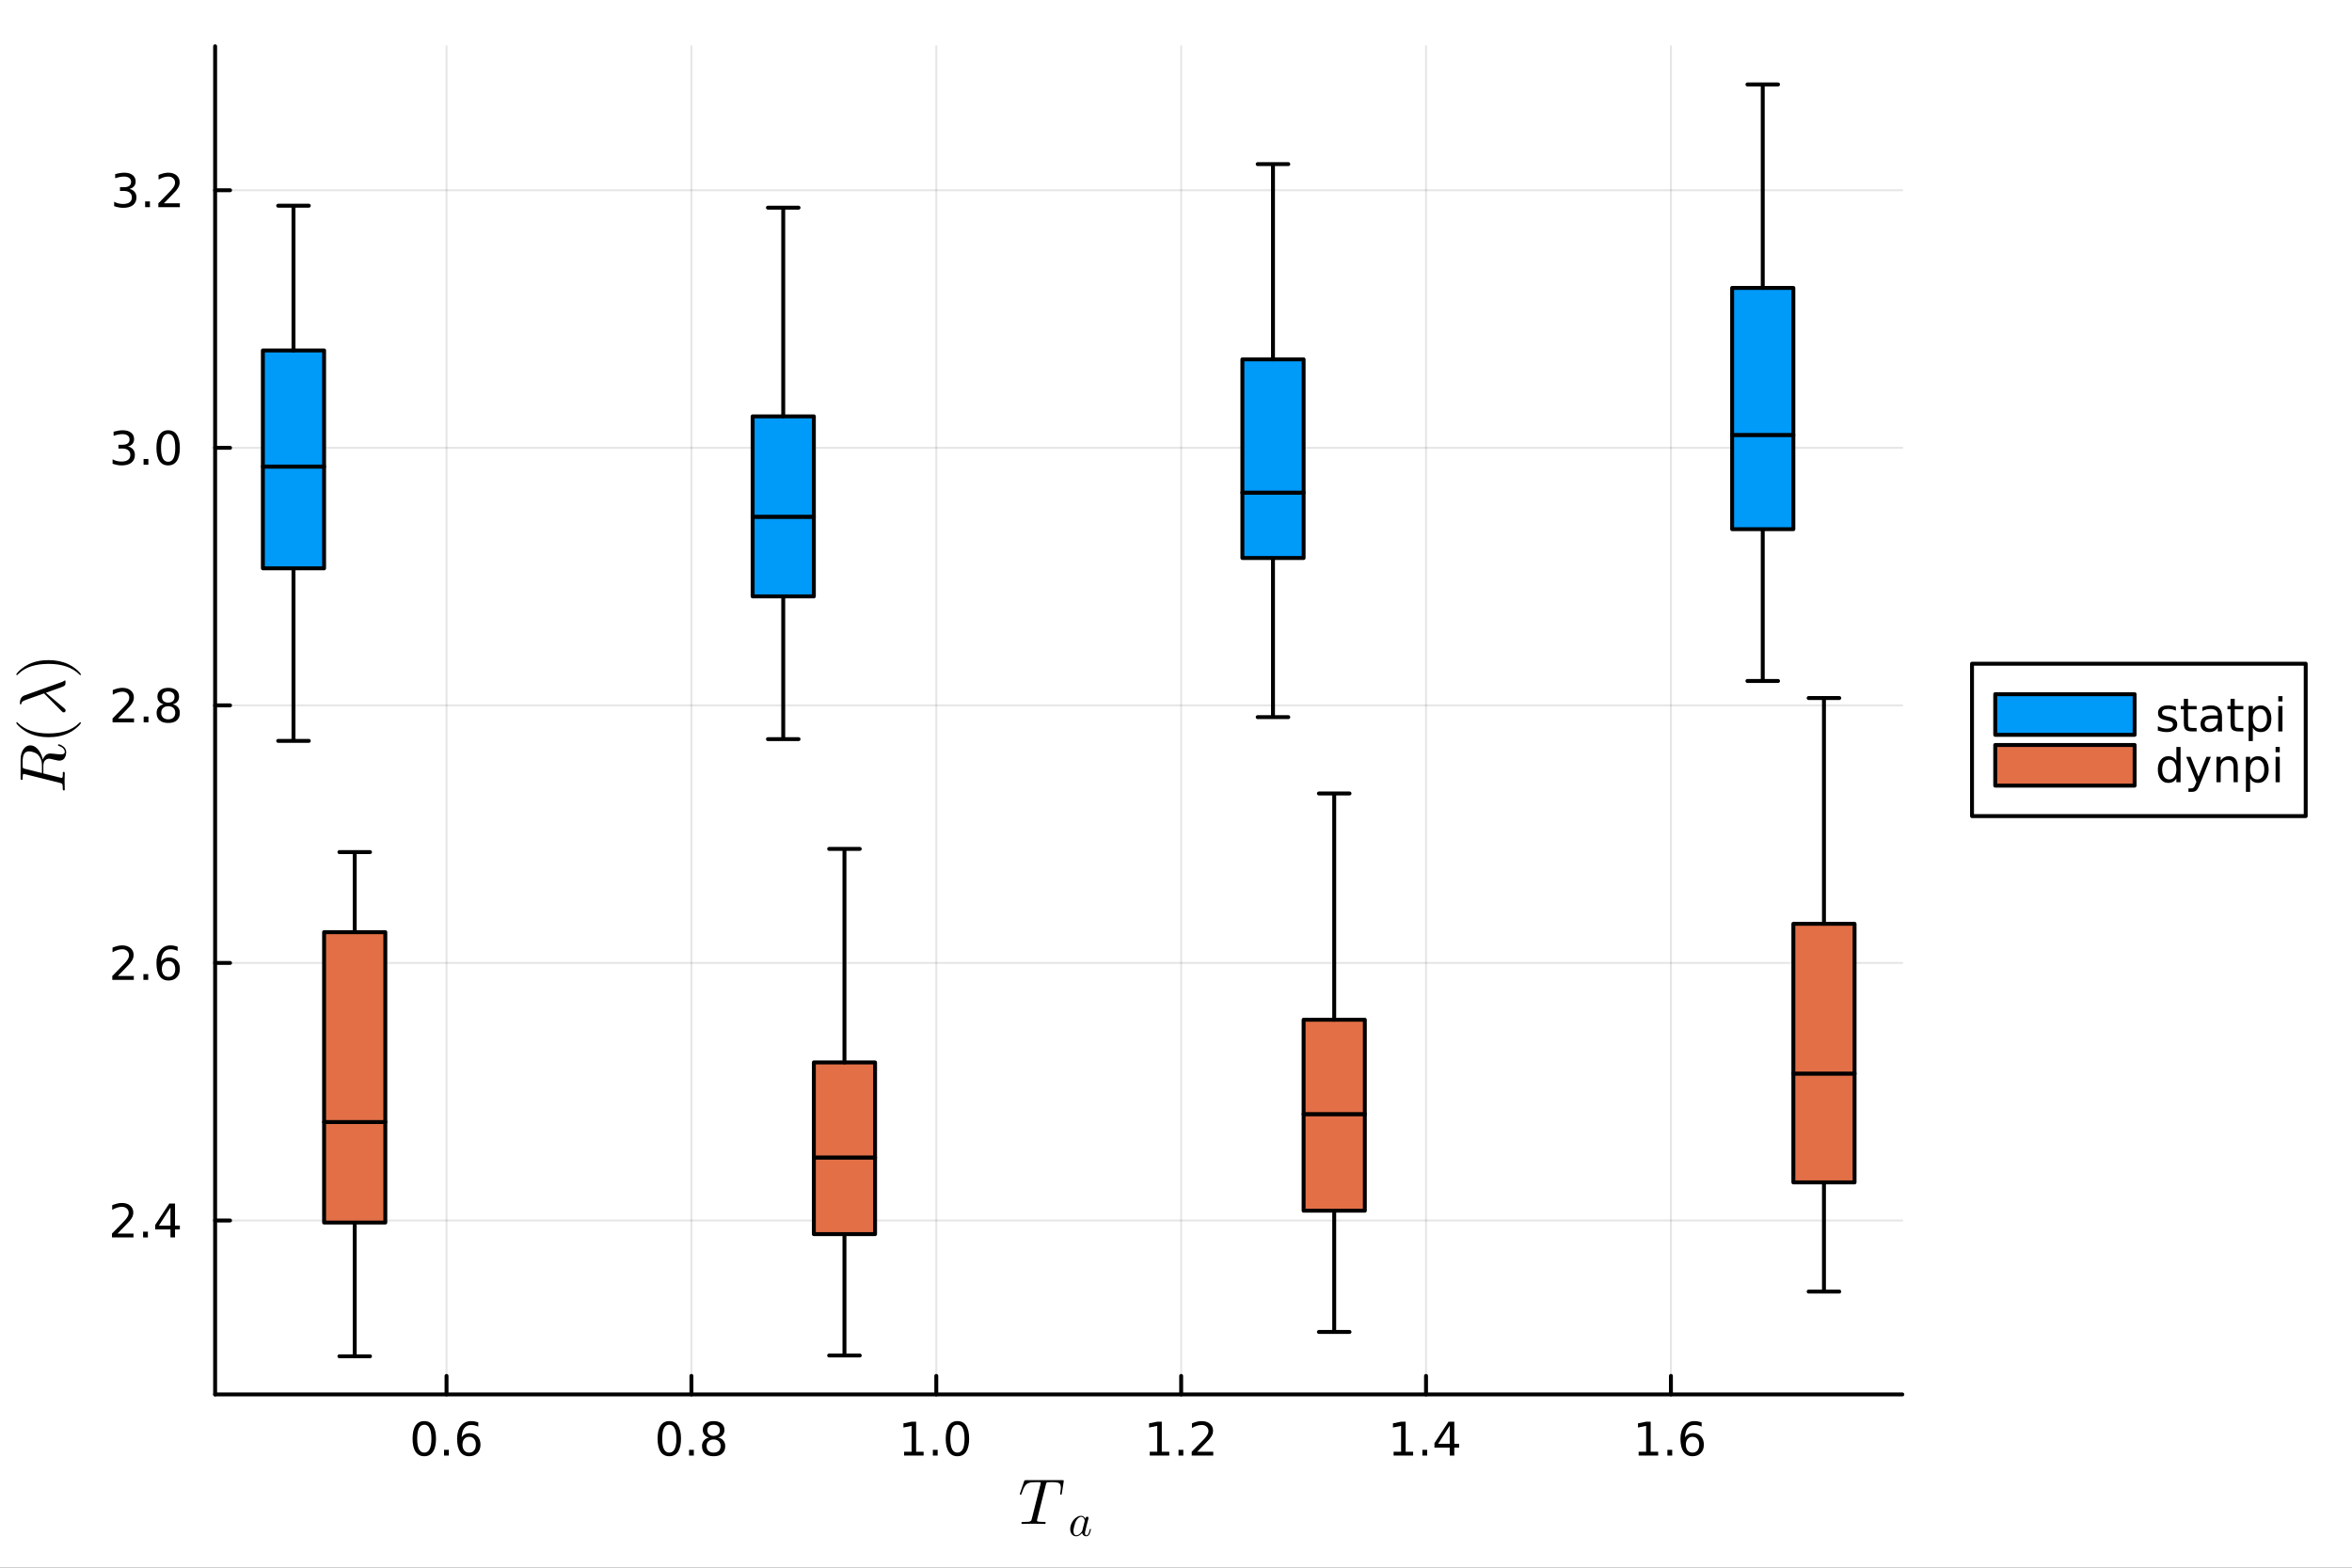 <?xml version="1.0" encoding="utf-8"?>
<svg xmlns="http://www.w3.org/2000/svg" xmlns:xlink="http://www.w3.org/1999/xlink" width="600" height="400" viewBox="0 0 2400 1600">
<rect x="0" y="0" width="2400" height="1600" fill="#333333" stroke="none"/>
<defs>
  <clipPath id="clip170">
    <rect x="0" y="0" width="2400" height="1600"/>
  </clipPath>
</defs>
<path clip-path="url(#clip170)" d="M0 1600 L2400 1600 L2400 0 L0 0  Z" fill="#ffffff" fill-rule="evenodd" fill-opacity="1"/>
<defs>
  <clipPath id="clip171">
    <rect x="480" y="0" width="1681" height="1600"/>
  </clipPath>
</defs>
<path clip-path="url(#clip170)" d="M219.519 1423.18 L1941.15 1423.18 L1941.15 47.244 L219.519 47.244  Z" fill="#ffffff" fill-rule="evenodd" fill-opacity="1"/>
<defs>
  <clipPath id="clip172">
    <rect x="219" y="47" width="1723" height="1377"/>
  </clipPath>
</defs>
<polyline clip-path="url(#clip172)" style="stroke:#000000; stroke-linecap:round; stroke-linejoin:round; stroke-width:2; stroke-opacity:0.1; fill:none" points="455.65,1423.18 455.65,47.244 "/>
<polyline clip-path="url(#clip172)" style="stroke:#000000; stroke-linecap:round; stroke-linejoin:round; stroke-width:2; stroke-opacity:0.1; fill:none" points="705.523,1423.18 705.523,47.244 "/>
<polyline clip-path="url(#clip172)" style="stroke:#000000; stroke-linecap:round; stroke-linejoin:round; stroke-width:2; stroke-opacity:0.1; fill:none" points="955.397,1423.18 955.397,47.244 "/>
<polyline clip-path="url(#clip172)" style="stroke:#000000; stroke-linecap:round; stroke-linejoin:round; stroke-width:2; stroke-opacity:0.1; fill:none" points="1205.27,1423.18 1205.27,47.244 "/>
<polyline clip-path="url(#clip172)" style="stroke:#000000; stroke-linecap:round; stroke-linejoin:round; stroke-width:2; stroke-opacity:0.1; fill:none" points="1455.14,1423.18 1455.14,47.244 "/>
<polyline clip-path="url(#clip172)" style="stroke:#000000; stroke-linecap:round; stroke-linejoin:round; stroke-width:2; stroke-opacity:0.1; fill:none" points="1705.02,1423.18 1705.02,47.244 "/>
<polyline clip-path="url(#clip170)" style="stroke:#000000; stroke-linecap:round; stroke-linejoin:round; stroke-width:4; stroke-opacity:1; fill:none" points="219.519,1423.18 1941.15,1423.18 "/>
<polyline clip-path="url(#clip170)" style="stroke:#000000; stroke-linecap:round; stroke-linejoin:round; stroke-width:4; stroke-opacity:1; fill:none" points="455.65,1423.18 455.65,1404.28 "/>
<polyline clip-path="url(#clip170)" style="stroke:#000000; stroke-linecap:round; stroke-linejoin:round; stroke-width:4; stroke-opacity:1; fill:none" points="705.523,1423.18 705.523,1404.28 "/>
<polyline clip-path="url(#clip170)" style="stroke:#000000; stroke-linecap:round; stroke-linejoin:round; stroke-width:4; stroke-opacity:1; fill:none" points="955.397,1423.18 955.397,1404.28 "/>
<polyline clip-path="url(#clip170)" style="stroke:#000000; stroke-linecap:round; stroke-linejoin:round; stroke-width:4; stroke-opacity:1; fill:none" points="1205.27,1423.18 1205.27,1404.28 "/>
<polyline clip-path="url(#clip170)" style="stroke:#000000; stroke-linecap:round; stroke-linejoin:round; stroke-width:4; stroke-opacity:1; fill:none" points="1455.14,1423.18 1455.14,1404.28 "/>
<polyline clip-path="url(#clip170)" style="stroke:#000000; stroke-linecap:round; stroke-linejoin:round; stroke-width:4; stroke-opacity:1; fill:none" points="1705.02,1423.18 1705.02,1404.28 "/>
<path clip-path="url(#clip170)" d="M432.953 1454.1 Q429.342 1454.1 427.513 1457.66 Q425.708 1461.2 425.708 1468.33 Q425.708 1475.44 427.513 1479.01 Q429.342 1482.55 432.953 1482.55 Q436.587 1482.55 438.393 1479.01 Q440.222 1475.44 440.222 1468.33 Q440.222 1461.2 438.393 1457.66 Q436.587 1454.1 432.953 1454.1 M432.953 1450.39 Q438.763 1450.39 441.819 1455 Q444.897 1459.58 444.897 1468.33 Q444.897 1477.06 441.819 1481.67 Q438.763 1486.25 432.953 1486.25 Q427.143 1486.25 424.064 1481.67 Q421.009 1477.06 421.009 1468.33 Q421.009 1459.58 424.064 1455 Q427.143 1450.39 432.953 1450.39 Z" fill="#000000" fill-rule="nonzero" fill-opacity="1" /><path clip-path="url(#clip170)" d="M453.115 1479.7 L457.999 1479.7 L457.999 1485.58 L453.115 1485.58 L453.115 1479.7 Z" fill="#000000" fill-rule="nonzero" fill-opacity="1" /><path clip-path="url(#clip170)" d="M478.763 1466.44 Q475.615 1466.44 473.763 1468.59 Q471.934 1470.74 471.934 1474.49 Q471.934 1478.22 473.763 1480.39 Q475.615 1482.55 478.763 1482.55 Q481.911 1482.55 483.74 1480.39 Q485.592 1478.22 485.592 1474.49 Q485.592 1470.74 483.74 1468.59 Q481.911 1466.44 478.763 1466.44 M488.045 1451.78 L488.045 1456.04 Q486.286 1455.21 484.481 1454.77 Q482.698 1454.33 480.939 1454.33 Q476.309 1454.33 473.856 1457.45 Q471.425 1460.58 471.078 1466.9 Q472.444 1464.89 474.504 1463.82 Q476.564 1462.73 479.041 1462.73 Q484.249 1462.73 487.258 1465.9 Q490.291 1469.05 490.291 1474.49 Q490.291 1479.82 487.143 1483.03 Q483.994 1486.25 478.763 1486.25 Q472.768 1486.25 469.596 1481.67 Q466.425 1477.06 466.425 1468.33 Q466.425 1460.14 470.314 1455.28 Q474.203 1450.39 480.754 1450.39 Q482.513 1450.39 484.295 1450.74 Q486.101 1451.09 488.045 1451.78 Z" fill="#000000" fill-rule="nonzero" fill-opacity="1" /><path clip-path="url(#clip170)" d="M682.954 1454.1 Q679.343 1454.1 677.514 1457.66 Q675.709 1461.2 675.709 1468.33 Q675.709 1475.44 677.514 1479.01 Q679.343 1482.55 682.954 1482.55 Q686.588 1482.55 688.394 1479.01 Q690.223 1475.44 690.223 1468.33 Q690.223 1461.2 688.394 1457.66 Q686.588 1454.1 682.954 1454.1 M682.954 1450.39 Q688.764 1450.39 691.82 1455 Q694.899 1459.58 694.899 1468.33 Q694.899 1477.06 691.82 1481.67 Q688.764 1486.25 682.954 1486.25 Q677.144 1486.25 674.065 1481.67 Q671.01 1477.06 671.01 1468.33 Q671.01 1459.58 674.065 1455 Q677.144 1450.39 682.954 1450.39 Z" fill="#000000" fill-rule="nonzero" fill-opacity="1" /><path clip-path="url(#clip170)" d="M703.116 1479.7 L708 1479.7 L708 1485.58 L703.116 1485.58 L703.116 1479.7 Z" fill="#000000" fill-rule="nonzero" fill-opacity="1" /><path clip-path="url(#clip170)" d="M728.185 1469.17 Q724.852 1469.17 722.931 1470.95 Q721.033 1472.73 721.033 1475.86 Q721.033 1478.98 722.931 1480.77 Q724.852 1482.55 728.185 1482.55 Q731.519 1482.55 733.44 1480.77 Q735.361 1478.96 735.361 1475.86 Q735.361 1472.73 733.44 1470.95 Q731.542 1469.17 728.185 1469.17 M723.509 1467.18 Q720.5 1466.44 718.81 1464.38 Q717.144 1462.32 717.144 1459.35 Q717.144 1455.21 720.084 1452.8 Q723.047 1450.39 728.185 1450.39 Q733.347 1450.39 736.287 1452.8 Q739.227 1455.21 739.227 1459.35 Q739.227 1462.32 737.537 1464.38 Q735.871 1466.44 732.884 1467.18 Q736.264 1467.96 738.139 1470.26 Q740.037 1472.55 740.037 1475.86 Q740.037 1480.88 736.958 1483.57 Q733.903 1486.25 728.185 1486.25 Q722.468 1486.25 719.389 1483.57 Q716.334 1480.88 716.334 1475.86 Q716.334 1472.55 718.232 1470.26 Q720.13 1467.96 723.509 1467.18 M721.797 1459.79 Q721.797 1462.48 723.463 1463.98 Q725.153 1465.49 728.185 1465.49 Q731.195 1465.49 732.884 1463.98 Q734.597 1462.48 734.597 1459.79 Q734.597 1457.11 732.884 1455.6 Q731.195 1454.1 728.185 1454.1 Q725.153 1454.1 723.463 1455.6 Q721.797 1457.11 721.797 1459.79 Z" fill="#000000" fill-rule="nonzero" fill-opacity="1" /><path clip-path="url(#clip170)" d="M922.55 1481.64 L930.189 1481.64 L930.189 1455.28 L921.879 1456.95 L921.879 1452.69 L930.143 1451.02 L934.819 1451.02 L934.819 1481.64 L942.457 1481.64 L942.457 1485.58 L922.55 1485.58 L922.55 1481.64 Z" fill="#000000" fill-rule="nonzero" fill-opacity="1" /><path clip-path="url(#clip170)" d="M951.902 1479.7 L956.786 1479.7 L956.786 1485.58 L951.902 1485.58 L951.902 1479.7 Z" fill="#000000" fill-rule="nonzero" fill-opacity="1" /><path clip-path="url(#clip170)" d="M976.971 1454.1 Q973.36 1454.1 971.531 1457.66 Q969.726 1461.2 969.726 1468.33 Q969.726 1475.44 971.531 1479.01 Q973.36 1482.55 976.971 1482.55 Q980.605 1482.55 982.411 1479.01 Q984.24 1475.44 984.24 1468.33 Q984.24 1461.2 982.411 1457.66 Q980.605 1454.1 976.971 1454.1 M976.971 1450.39 Q982.781 1450.39 985.837 1455 Q988.916 1459.58 988.916 1468.33 Q988.916 1477.06 985.837 1481.67 Q982.781 1486.25 976.971 1486.25 Q971.161 1486.25 968.082 1481.67 Q965.027 1477.06 965.027 1468.33 Q965.027 1459.58 968.082 1455 Q971.161 1450.39 976.971 1450.39 Z" fill="#000000" fill-rule="nonzero" fill-opacity="1" /><path clip-path="url(#clip170)" d="M1173.22 1481.64 L1180.86 1481.64 L1180.86 1455.28 L1172.55 1456.95 L1172.55 1452.69 L1180.82 1451.02 L1185.49 1451.02 L1185.49 1481.64 L1193.13 1481.64 L1193.13 1485.58 L1173.22 1485.58 L1173.22 1481.64 Z" fill="#000000" fill-rule="nonzero" fill-opacity="1" /><path clip-path="url(#clip170)" d="M1202.57 1479.7 L1207.46 1479.7 L1207.46 1485.58 L1202.57 1485.58 L1202.57 1479.7 Z" fill="#000000" fill-rule="nonzero" fill-opacity="1" /><path clip-path="url(#clip170)" d="M1221.67 1481.64 L1237.99 1481.64 L1237.99 1485.58 L1216.05 1485.58 L1216.05 1481.64 Q1218.71 1478.89 1223.29 1474.26 Q1227.9 1469.61 1229.08 1468.27 Q1231.32 1465.74 1232.2 1464.01 Q1233.11 1462.25 1233.11 1460.56 Q1233.11 1457.8 1231.16 1456.07 Q1229.24 1454.33 1226.14 1454.33 Q1223.94 1454.33 1221.49 1455.09 Q1219.06 1455.86 1216.28 1457.41 L1216.28 1452.69 Q1219.1 1451.55 1221.56 1450.97 Q1224.01 1450.39 1226.05 1450.39 Q1231.42 1450.39 1234.61 1453.08 Q1237.81 1455.77 1237.81 1460.26 Q1237.81 1462.39 1237 1464.31 Q1236.21 1466.2 1234.1 1468.8 Q1233.52 1469.47 1230.42 1472.69 Q1227.32 1475.88 1221.67 1481.64 Z" fill="#000000" fill-rule="nonzero" fill-opacity="1" /><path clip-path="url(#clip170)" d="M1422.05 1481.64 L1429.69 1481.64 L1429.69 1455.28 L1421.38 1456.95 L1421.38 1452.69 L1429.65 1451.02 L1434.32 1451.02 L1434.32 1481.64 L1441.96 1481.64 L1441.96 1485.58 L1422.05 1485.58 L1422.05 1481.64 Z" fill="#000000" fill-rule="nonzero" fill-opacity="1" /><path clip-path="url(#clip170)" d="M1451.41 1479.7 L1456.29 1479.7 L1456.29 1485.58 L1451.41 1485.58 L1451.41 1479.7 Z" fill="#000000" fill-rule="nonzero" fill-opacity="1" /><path clip-path="url(#clip170)" d="M1479.32 1455.09 L1467.52 1473.54 L1479.32 1473.54 L1479.32 1455.09 M1478.1 1451.02 L1483.98 1451.02 L1483.98 1473.54 L1488.91 1473.54 L1488.91 1477.43 L1483.98 1477.43 L1483.98 1485.58 L1479.32 1485.58 L1479.32 1477.43 L1463.72 1477.43 L1463.72 1472.92 L1478.1 1451.02 Z" fill="#000000" fill-rule="nonzero" fill-opacity="1" /><path clip-path="url(#clip170)" d="M1672.09 1481.64 L1679.73 1481.64 L1679.73 1455.28 L1671.42 1456.95 L1671.42 1452.69 L1679.68 1451.02 L1684.36 1451.02 L1684.36 1481.64 L1692 1481.64 L1692 1485.58 L1672.09 1485.58 L1672.09 1481.64 Z" fill="#000000" fill-rule="nonzero" fill-opacity="1" /><path clip-path="url(#clip170)" d="M1701.44 1479.7 L1706.33 1479.7 L1706.33 1485.58 L1701.44 1485.58 L1701.44 1479.7 Z" fill="#000000" fill-rule="nonzero" fill-opacity="1" /><path clip-path="url(#clip170)" d="M1727.09 1466.44 Q1723.94 1466.44 1722.09 1468.59 Q1720.26 1470.74 1720.26 1474.49 Q1720.26 1478.22 1722.09 1480.39 Q1723.94 1482.55 1727.09 1482.55 Q1730.24 1482.55 1732.07 1480.39 Q1733.92 1478.22 1733.92 1474.49 Q1733.92 1470.74 1732.07 1468.59 Q1730.24 1466.44 1727.09 1466.44 M1736.37 1451.78 L1736.37 1456.04 Q1734.61 1455.21 1732.81 1454.77 Q1731.03 1454.33 1729.27 1454.33 Q1724.64 1454.33 1722.18 1457.45 Q1719.75 1460.58 1719.4 1466.9 Q1720.77 1464.89 1722.83 1463.82 Q1724.89 1462.73 1727.37 1462.73 Q1732.58 1462.73 1735.59 1465.9 Q1738.62 1469.05 1738.62 1474.49 Q1738.62 1479.82 1735.47 1483.03 Q1732.32 1486.25 1727.09 1486.25 Q1721.09 1486.25 1717.92 1481.67 Q1714.75 1477.06 1714.75 1468.33 Q1714.75 1460.14 1718.64 1455.28 Q1722.53 1450.39 1729.08 1450.39 Q1730.84 1450.39 1732.62 1450.74 Q1734.43 1451.09 1736.37 1451.78 Z" fill="#000000" fill-rule="nonzero" fill-opacity="1" /><path clip-path="url(#clip170)" d="M1085.47 1511.39 Q1085.47 1512 1085.34 1512.52 L1083.54 1523.98 Q1083.44 1524.85 1083.25 1525.18 Q1083.09 1525.5 1082.57 1525.5 Q1081.77 1525.5 1081.77 1524.66 Q1081.77 1524.18 1081.96 1523.4 Q1082.51 1519.77 1082.51 1518.12 Q1082.51 1517.03 1082.28 1516.22 Q1082.09 1515.39 1081.77 1514.81 Q1081.48 1514.23 1080.8 1513.84 Q1080.13 1513.45 1079.48 1513.23 Q1078.84 1513 1077.68 1512.91 Q1076.52 1512.78 1075.52 1512.74 Q1074.52 1512.71 1072.88 1512.71 Q1069.31 1512.71 1068.73 1512.84 Q1068.11 1513 1067.79 1513.49 Q1067.5 1513.94 1067.18 1515.29 L1058.42 1550.3 L1058.16 1551.68 Q1058.16 1552.45 1058.65 1552.71 Q1059.13 1552.97 1060.61 1553.13 Q1062.74 1553.29 1064.83 1553.29 Q1064.89 1553.29 1065.02 1553.29 Q1065.73 1553.29 1066.02 1553.32 Q1066.31 1553.32 1066.6 1553.39 Q1066.89 1553.45 1066.95 1553.61 Q1067.05 1553.74 1067.05 1554 Q1067.05 1554.61 1066.79 1554.93 Q1066.54 1555.22 1066.28 1555.29 Q1066.05 1555.32 1065.6 1555.32 Q1064.7 1555.32 1062.77 1555.26 Q1060.84 1555.19 1059.87 1555.19 L1054.39 1555.13 L1048.79 1555.19 Q1047.92 1555.19 1046.09 1555.26 Q1044.25 1555.32 1043.38 1555.32 Q1042.25 1555.32 1042.25 1554.52 Q1042.25 1553.61 1042.67 1553.45 Q1043.12 1553.29 1045.02 1553.29 Q1047.7 1553.29 1049.15 1553.16 Q1050.59 1553.03 1051.37 1552.58 Q1052.17 1552.13 1052.4 1551.68 Q1052.62 1551.2 1052.88 1550.1 L1061.74 1514.9 Q1062 1514.13 1062 1513.52 Q1062 1513.2 1061.9 1513.07 Q1061.83 1512.94 1061.42 1512.84 Q1061 1512.71 1060.13 1512.71 L1057.55 1512.71 Q1054.91 1512.71 1053.27 1512.84 Q1051.66 1512.94 1050.11 1513.42 Q1048.6 1513.9 1047.7 1514.58 Q1046.83 1515.26 1045.86 1516.64 Q1044.89 1518.03 1044.19 1519.7 Q1043.51 1521.38 1042.54 1524.11 Q1042.22 1525.01 1042.03 1525.27 Q1041.87 1525.5 1041.42 1525.5 Q1041.09 1525.5 1040.84 1525.3 Q1040.61 1525.08 1040.61 1524.79 Q1040.93 1523.73 1041 1523.6 L1044.96 1511.97 Q1045.28 1511.04 1045.57 1510.88 Q1045.89 1510.68 1047.08 1510.68 L1083.67 1510.68 Q1084.25 1510.68 1084.44 1510.68 Q1084.64 1510.68 1084.96 1510.75 Q1085.28 1510.81 1085.38 1510.97 Q1085.47 1511.13 1085.47 1511.39 Z" fill="#000000" fill-rule="nonzero" fill-opacity="1" /><path clip-path="url(#clip170)" d="M1113.22 1560.84 Q1112.61 1563.75 1111.82 1565.42 Q1110.56 1567.97 1108.42 1567.97 Q1106.79 1567.97 1105.64 1566.97 Q1104.49 1565.98 1104.22 1564.49 Q1101.27 1567.97 1098.2 1567.97 Q1095.5 1567.97 1093.79 1565.91 Q1092.07 1563.84 1092.07 1560.57 Q1092.07 1557.28 1093.7 1554.12 Q1095.34 1550.97 1097.93 1549.01 Q1100.53 1547.05 1103.19 1547.05 Q1106 1547.05 1107.45 1550 Q1107.56 1549.19 1108.08 1548.58 Q1108.6 1547.97 1109.39 1547.97 Q1109.99 1547.97 1110.36 1548.31 Q1110.72 1548.62 1110.72 1549.21 Q1110.72 1549.5 1110.4 1550.79 L1108.73 1557.24 L1107.72 1561.41 Q1107.33 1562.94 1107.22 1563.5 Q1107.13 1564.07 1107.13 1564.81 Q1107.13 1566.93 1108.51 1566.93 Q1109.18 1566.93 1109.72 1566.5 Q1110.27 1566.07 1110.69 1565.17 Q1111.12 1564.27 1111.39 1563.44 Q1111.66 1562.58 1112.02 1561.23 Q1112.14 1560.68 1112.23 1560.55 Q1112.34 1560.39 1112.66 1560.39 Q1113.22 1560.39 1113.22 1560.84 M1106.88 1552.12 Q1106.88 1551.92 1106.73 1551.35 Q1106.57 1550.79 1106.21 1550 Q1105.85 1549.21 1105.06 1548.65 Q1104.29 1548.06 1103.25 1548.06 Q1101.86 1548.06 1100.39 1549.25 Q1098.95 1550.45 1097.89 1552.48 Q1097.08 1554.1 1096.2 1557.51 Q1095.34 1560.91 1095.34 1562.6 Q1095.34 1563.64 1095.57 1564.56 Q1095.81 1565.46 1096.51 1566.21 Q1097.21 1566.93 1098.29 1566.93 Q1100.93 1566.93 1103.52 1563.66 Q1104.02 1563.1 1104.13 1562.87 Q1104.27 1562.62 1104.45 1561.95 L1106.75 1552.91 Q1106.88 1552.23 1106.88 1552.12 Z" fill="#000000" fill-rule="nonzero" fill-opacity="1" /><polyline clip-path="url(#clip172)" style="stroke:#000000; stroke-linecap:round; stroke-linejoin:round; stroke-width:2; stroke-opacity:0.1; fill:none" points="219.519,1245.66 1941.15,1245.66 "/>
<polyline clip-path="url(#clip172)" style="stroke:#000000; stroke-linecap:round; stroke-linejoin:round; stroke-width:2; stroke-opacity:0.1; fill:none" points="219.519,982.784 1941.15,982.784 "/>
<polyline clip-path="url(#clip172)" style="stroke:#000000; stroke-linecap:round; stroke-linejoin:round; stroke-width:2; stroke-opacity:0.1; fill:none" points="219.519,719.911 1941.15,719.911 "/>
<polyline clip-path="url(#clip172)" style="stroke:#000000; stroke-linecap:round; stroke-linejoin:round; stroke-width:2; stroke-opacity:0.1; fill:none" points="219.519,457.039 1941.15,457.039 "/>
<polyline clip-path="url(#clip172)" style="stroke:#000000; stroke-linecap:round; stroke-linejoin:round; stroke-width:2; stroke-opacity:0.1; fill:none" points="219.519,194.166 1941.15,194.166 "/>
<polyline clip-path="url(#clip170)" style="stroke:#000000; stroke-linecap:round; stroke-linejoin:round; stroke-width:4; stroke-opacity:1; fill:none" points="219.519,1423.18 219.519,47.244 "/>
<polyline clip-path="url(#clip170)" style="stroke:#000000; stroke-linecap:round; stroke-linejoin:round; stroke-width:4; stroke-opacity:1; fill:none" points="219.519,1245.66 234.77,1245.66 "/>
<polyline clip-path="url(#clip170)" style="stroke:#000000; stroke-linecap:round; stroke-linejoin:round; stroke-width:4; stroke-opacity:1; fill:none" points="219.519,982.784 234.77,982.784 "/>
<polyline clip-path="url(#clip170)" style="stroke:#000000; stroke-linecap:round; stroke-linejoin:round; stroke-width:4; stroke-opacity:1; fill:none" points="219.519,719.911 234.77,719.911 "/>
<polyline clip-path="url(#clip170)" style="stroke:#000000; stroke-linecap:round; stroke-linejoin:round; stroke-width:4; stroke-opacity:1; fill:none" points="219.519,457.039 234.77,457.039 "/>
<polyline clip-path="url(#clip170)" style="stroke:#000000; stroke-linecap:round; stroke-linejoin:round; stroke-width:4; stroke-opacity:1; fill:none" points="219.519,194.166 234.77,194.166 "/>
<path clip-path="url(#clip170)" d="M119.885 1259 L136.204 1259 L136.204 1262.94 L114.26 1262.94 L114.26 1259 Q116.922 1256.25 121.505 1251.62 Q126.112 1246.96 127.292 1245.62 Q129.538 1243.1 130.417 1241.36 Q131.32 1239.6 131.32 1237.91 Q131.32 1235.16 129.376 1233.42 Q127.455 1231.69 124.353 1231.69 Q122.154 1231.69 119.7 1232.45 Q117.269 1233.21 114.492 1234.77 L114.492 1230.04 Q117.316 1228.91 119.769 1228.33 Q122.223 1227.75 124.26 1227.75 Q129.63 1227.75 132.825 1230.44 Q136.019 1233.12 136.019 1237.61 Q136.019 1239.74 135.209 1241.66 Q134.422 1243.56 132.316 1246.15 Q131.737 1246.83 128.635 1250.04 Q125.533 1253.24 119.885 1259 Z" fill="#000000" fill-rule="nonzero" fill-opacity="1" /><path clip-path="url(#clip170)" d="M146.019 1257.06 L150.903 1257.06 L150.903 1262.94 L146.019 1262.94 L146.019 1257.06 Z" fill="#000000" fill-rule="nonzero" fill-opacity="1" /><path clip-path="url(#clip170)" d="M173.936 1232.45 L162.13 1250.9 L173.936 1250.9 L173.936 1232.45 M172.709 1228.38 L178.589 1228.38 L178.589 1250.9 L183.519 1250.9 L183.519 1254.79 L178.589 1254.79 L178.589 1262.94 L173.936 1262.94 L173.936 1254.79 L158.334 1254.79 L158.334 1250.27 L172.709 1228.38 Z" fill="#000000" fill-rule="nonzero" fill-opacity="1" /><path clip-path="url(#clip170)" d="M120.209 996.129 L136.529 996.129 L136.529 1000.06 L114.584 1000.06 L114.584 996.129 Q117.246 993.374 121.83 988.744 Q126.436 984.092 127.617 982.749 Q129.862 980.226 130.742 978.49 Q131.644 976.73 131.644 975.041 Q131.644 972.286 129.7 970.55 Q127.779 968.814 124.677 968.814 Q122.478 968.814 120.024 969.578 Q117.593 970.342 114.816 971.893 L114.816 967.17 Q117.64 966.036 120.093 965.457 Q122.547 964.879 124.584 964.879 Q129.955 964.879 133.149 967.564 Q136.343 970.249 136.343 974.74 Q136.343 976.869 135.533 978.791 Q134.746 980.689 132.64 983.281 Q132.061 983.953 128.959 987.17 Q125.857 990.365 120.209 996.129 Z" fill="#000000" fill-rule="nonzero" fill-opacity="1" /><path clip-path="url(#clip170)" d="M146.343 994.184 L151.228 994.184 L151.228 1000.06 L146.343 1000.06 L146.343 994.184 Z" fill="#000000" fill-rule="nonzero" fill-opacity="1" /><path clip-path="url(#clip170)" d="M171.991 980.92 Q168.843 980.92 166.991 983.073 Q165.163 985.226 165.163 988.976 Q165.163 992.703 166.991 994.879 Q168.843 997.031 171.991 997.031 Q175.139 997.031 176.968 994.879 Q178.82 992.703 178.82 988.976 Q178.82 985.226 176.968 983.073 Q175.139 980.92 171.991 980.92 M181.274 966.268 L181.274 970.527 Q179.514 969.693 177.709 969.254 Q175.926 968.814 174.167 968.814 Q169.538 968.814 167.084 971.939 Q164.653 975.064 164.306 981.383 Q165.672 979.369 167.732 978.305 Q169.792 977.217 172.269 977.217 Q177.477 977.217 180.487 980.388 Q183.519 983.536 183.519 988.976 Q183.519 994.3 180.371 997.517 Q177.223 1000.73 171.991 1000.73 Q165.996 1000.73 162.825 996.152 Q159.653 991.545 159.653 982.818 Q159.653 974.624 163.542 969.763 Q167.431 964.879 173.982 964.879 Q175.741 964.879 177.524 965.226 Q179.329 965.573 181.274 966.268 Z" fill="#000000" fill-rule="nonzero" fill-opacity="1" /><path clip-path="url(#clip170)" d="M120.464 733.256 L136.783 733.256 L136.783 737.191 L114.839 737.191 L114.839 733.256 Q117.501 730.501 122.084 725.872 Q126.691 721.219 127.871 719.876 Q130.117 717.353 130.996 715.617 Q131.899 713.858 131.899 712.168 Q131.899 709.414 129.955 707.677 Q128.033 705.941 124.931 705.941 Q122.732 705.941 120.279 706.705 Q117.848 707.469 115.07 709.02 L115.07 704.298 Q117.894 703.164 120.348 702.585 Q122.802 702.006 124.839 702.006 Q130.209 702.006 133.404 704.691 Q136.598 707.377 136.598 711.867 Q136.598 713.997 135.788 715.918 Q135.001 717.816 132.894 720.409 Q132.316 721.08 129.214 724.298 Q126.112 727.492 120.464 733.256 Z" fill="#000000" fill-rule="nonzero" fill-opacity="1" /><path clip-path="url(#clip170)" d="M146.598 731.312 L151.482 731.312 L151.482 737.191 L146.598 737.191 L146.598 731.312 Z" fill="#000000" fill-rule="nonzero" fill-opacity="1" /><path clip-path="url(#clip170)" d="M171.667 720.779 Q168.334 720.779 166.413 722.562 Q164.515 724.344 164.515 727.469 Q164.515 730.594 166.413 732.376 Q168.334 734.159 171.667 734.159 Q175.001 734.159 176.922 732.376 Q178.843 730.571 178.843 727.469 Q178.843 724.344 176.922 722.562 Q175.024 720.779 171.667 720.779 M166.991 718.789 Q163.982 718.048 162.292 715.988 Q160.626 713.927 160.626 710.965 Q160.626 706.821 163.565 704.414 Q166.528 702.006 171.667 702.006 Q176.829 702.006 179.769 704.414 Q182.709 706.821 182.709 710.965 Q182.709 713.927 181.019 715.988 Q179.352 718.048 176.366 718.789 Q179.746 719.576 181.621 721.867 Q183.519 724.159 183.519 727.469 Q183.519 732.492 180.44 735.177 Q177.385 737.863 171.667 737.863 Q165.95 737.863 162.871 735.177 Q159.815 732.492 159.815 727.469 Q159.815 724.159 161.714 721.867 Q163.612 719.576 166.991 718.789 M165.278 711.404 Q165.278 714.089 166.945 715.594 Q168.635 717.099 171.667 717.099 Q174.677 717.099 176.366 715.594 Q178.079 714.089 178.079 711.404 Q178.079 708.719 176.366 707.215 Q174.677 705.71 171.667 705.71 Q168.635 705.71 166.945 707.215 Q165.278 708.719 165.278 711.404 Z" fill="#000000" fill-rule="nonzero" fill-opacity="1" /><path clip-path="url(#clip170)" d="M130.51 455.685 Q133.867 456.402 135.742 458.671 Q137.64 460.939 137.64 464.272 Q137.64 469.388 134.121 472.189 Q130.603 474.99 124.121 474.99 Q121.945 474.99 119.63 474.55 Q117.339 474.134 114.885 473.277 L114.885 468.763 Q116.83 469.897 119.144 470.476 Q121.459 471.055 123.982 471.055 Q128.38 471.055 130.672 469.319 Q132.987 467.583 132.987 464.272 Q132.987 461.217 130.834 459.504 Q128.705 457.768 124.885 457.768 L120.857 457.768 L120.857 453.925 L125.07 453.925 Q128.519 453.925 130.348 452.56 Q132.177 451.171 132.177 448.578 Q132.177 445.916 130.279 444.504 Q128.404 443.069 124.885 443.069 Q122.964 443.069 120.765 443.486 Q118.566 443.902 115.927 444.782 L115.927 440.615 Q118.589 439.874 120.904 439.504 Q123.242 439.134 125.302 439.134 Q130.626 439.134 133.728 441.564 Q136.829 443.972 136.829 448.092 Q136.829 450.962 135.186 452.953 Q133.542 454.921 130.51 455.685 Z" fill="#000000" fill-rule="nonzero" fill-opacity="1" /><path clip-path="url(#clip170)" d="M146.505 468.439 L151.39 468.439 L151.39 474.319 L146.505 474.319 L146.505 468.439 Z" fill="#000000" fill-rule="nonzero" fill-opacity="1" /><path clip-path="url(#clip170)" d="M171.575 442.837 Q167.964 442.837 166.135 446.402 Q164.329 449.944 164.329 457.073 Q164.329 464.18 166.135 467.745 Q167.964 471.286 171.575 471.286 Q175.209 471.286 177.014 467.745 Q178.843 464.18 178.843 457.073 Q178.843 449.944 177.014 446.402 Q175.209 442.837 171.575 442.837 M171.575 439.134 Q177.385 439.134 180.44 443.74 Q183.519 448.323 183.519 457.073 Q183.519 465.8 180.44 470.407 Q177.385 474.99 171.575 474.99 Q165.765 474.99 162.686 470.407 Q159.63 465.8 159.63 457.073 Q159.63 448.323 162.686 443.74 Q165.765 439.134 171.575 439.134 Z" fill="#000000" fill-rule="nonzero" fill-opacity="1" /><path clip-path="url(#clip170)" d="M132.107 192.812 Q135.464 193.53 137.339 195.798 Q139.237 198.067 139.237 201.4 Q139.237 206.516 135.718 209.317 Q132.2 212.118 125.718 212.118 Q123.543 212.118 121.228 211.678 Q118.936 211.261 116.482 210.405 L116.482 205.891 Q118.427 207.025 120.742 207.604 Q123.056 208.182 125.58 208.182 Q129.978 208.182 132.269 206.446 Q134.584 204.71 134.584 201.4 Q134.584 198.344 132.431 196.632 Q130.302 194.895 126.482 194.895 L122.455 194.895 L122.455 191.053 L126.667 191.053 Q130.117 191.053 131.945 189.687 Q133.774 188.298 133.774 185.706 Q133.774 183.044 131.876 181.632 Q130.001 180.196 126.482 180.196 Q124.561 180.196 122.362 180.613 Q120.163 181.03 117.524 181.909 L117.524 177.743 Q120.186 177.002 122.501 176.632 Q124.839 176.261 126.899 176.261 Q132.223 176.261 135.325 178.692 Q138.427 181.099 138.427 185.22 Q138.427 188.09 136.783 190.081 Q135.14 192.048 132.107 192.812 Z" fill="#000000" fill-rule="nonzero" fill-opacity="1" /><path clip-path="url(#clip170)" d="M148.103 205.567 L152.987 205.567 L152.987 211.446 L148.103 211.446 L148.103 205.567 Z" fill="#000000" fill-rule="nonzero" fill-opacity="1" /><path clip-path="url(#clip170)" d="M167.2 207.511 L183.519 207.511 L183.519 211.446 L161.575 211.446 L161.575 207.511 Q164.237 204.756 168.82 200.127 Q173.427 195.474 174.607 194.132 Q176.852 191.608 177.732 189.872 Q178.635 188.113 178.635 186.423 Q178.635 183.669 176.69 181.933 Q174.769 180.196 171.667 180.196 Q169.468 180.196 167.015 180.96 Q164.584 181.724 161.806 183.275 L161.806 178.553 Q164.63 177.419 167.084 176.84 Q169.538 176.261 171.575 176.261 Q176.945 176.261 180.139 178.946 Q183.334 181.632 183.334 186.122 Q183.334 188.252 182.524 190.173 Q181.737 192.071 179.63 194.664 Q179.051 195.335 175.95 198.553 Q172.848 201.747 167.2 207.511 Z" fill="#000000" fill-rule="nonzero" fill-opacity="1" /><path clip-path="url(#clip170)" d="M29.595 766.825 Q28.532 766.825 27.663 767.115 Q26.761 767.372 26.149 767.791 Q25.505 768.178 25.022 768.918 Q24.506 769.659 24.184 770.271 Q23.862 770.883 23.669 771.913 Q23.444 772.944 23.347 773.62 Q23.218 774.297 23.154 775.456 Q23.089 776.615 23.089 777.195 Q23.089 777.743 23.089 778.838 Q23.089 782.284 23.154 782.863 Q23.282 783.733 23.798 784.055 Q24.281 784.377 25.601 784.699 L42.799 788.983 L42.799 781.607 Q42.799 777.582 41.672 774.812 Q40.545 772.042 38.967 770.464 Q37.228 768.725 34.426 767.791 Q31.624 766.825 29.595 766.825 M59.965 759.643 Q60.319 759.643 61.124 759.933 Q61.929 760.19 63.057 760.835 Q64.152 761.479 65.15 762.348 Q66.148 763.218 66.825 764.603 Q67.533 765.988 67.533 767.566 Q67.533 767.952 67.501 768.339 Q67.501 768.725 67.34 769.691 Q67.211 770.625 66.954 771.398 Q66.728 772.171 66.181 773.137 Q65.665 774.103 64.957 774.78 Q64.216 775.424 63.057 775.875 Q61.865 776.326 60.416 776.326 Q59.128 776.326 54.812 775.263 Q51.141 774.329 50.239 774.329 Q49.24 774.329 48.306 774.651 Q47.373 774.941 46.406 775.682 Q45.44 776.39 44.86 777.904 Q44.248 779.417 44.248 781.543 L44.248 789.369 L61.736 793.749 Q61.769 793.749 62.219 793.846 Q62.638 793.942 62.864 793.942 Q63.282 793.942 63.54 793.685 Q63.797 793.395 63.926 792.686 Q64.023 791.978 64.055 791.43 Q64.055 790.85 64.055 789.659 Q64.055 788.177 64.313 787.92 Q64.474 787.791 64.764 787.791 Q65.215 787.791 65.537 787.92 Q65.826 788.016 65.923 788.274 Q66.02 788.499 66.052 788.66 Q66.084 788.822 66.084 789.111 L65.891 797.485 L66.084 805.794 Q66.084 806.728 65.343 806.728 Q64.699 806.728 64.442 806.503 Q64.152 806.277 64.12 805.987 Q64.055 805.697 64.055 804.957 Q64.055 803.346 63.959 802.38 Q63.862 801.414 63.733 800.802 Q63.572 800.158 63.121 799.836 Q62.67 799.482 62.284 799.321 Q61.865 799.16 60.931 798.934 L25.505 790.11 Q24.442 789.852 24.281 789.852 Q23.669 789.852 23.508 790.239 Q23.315 790.593 23.218 791.623 L23.089 794.135 Q23.089 794.908 23.057 795.23 Q23.025 795.52 22.864 795.746 Q22.703 795.971 22.349 795.971 Q21.447 795.971 21.253 795.585 Q21.028 795.198 21.028 794.071 L21.028 775.263 Q21.028 768.854 23.83 764.796 Q26.632 760.706 30.915 760.706 Q32.848 760.706 34.651 761.575 Q36.455 762.445 37.872 763.894 Q39.289 765.311 40.48 767.211 Q41.64 769.112 42.445 771.14 Q43.218 773.137 43.669 775.198 Q43.991 774.297 44.474 773.459 Q44.957 772.59 45.859 771.495 Q46.761 770.368 48.21 769.691 Q49.659 769.015 51.43 769.015 Q52.687 769.015 54.554 769.273 Q59.868 769.917 62.058 769.917 Q64.152 769.917 65.118 769.369 Q66.084 768.822 66.084 767.276 Q66.084 765.762 64.731 764.087 Q63.347 762.38 60.094 761.285 Q59.16 761.028 59.16 760.416 Q59.16 760.384 59.16 760.352 Q59.16 760.287 59.224 760.158 Q59.257 760.029 59.353 759.933 Q59.417 759.804 59.578 759.74 Q59.739 759.643 59.965 759.643 Z" fill="#000000" fill-rule="nonzero" fill-opacity="1" /><path clip-path="url(#clip170)" d="M49.595 752.406 Q38.452 752.406 29.466 748.251 Q25.698 746.48 22.542 744 Q19.386 741.52 18.001 739.878 Q16.616 738.235 16.616 737.784 Q16.616 737.14 17.26 737.108 Q17.582 737.108 18.387 737.977 Q29.208 748.605 49.595 748.573 Q70.045 748.573 80.448 738.235 Q81.575 737.108 81.929 737.108 Q82.573 737.108 82.573 737.784 Q82.573 738.235 81.253 739.813 Q79.933 741.391 76.905 743.839 Q73.878 746.287 70.174 748.058 Q61.189 752.406 49.595 752.406 Z" fill="#000000" fill-rule="nonzero" fill-opacity="1" /><path clip-path="url(#clip170)" d="M66.148 694.454 Q66.76 694.454 66.825 695.162 L66.825 696.612 Q66.825 698.093 66.599 698.737 Q66.374 699.381 65.343 700.122 Q64.699 700.573 61.704 701.7 Q58.677 702.795 54.103 704.405 Q49.53 705.983 46.825 707.046 L65.569 722.924 Q66.954 724.019 66.954 725.114 Q66.954 725.919 66.406 726.499 Q65.859 727.078 65.021 727.078 Q64.409 727.078 64.055 726.853 Q63.701 726.595 62.992 725.919 L44.925 707.69 L26.986 714.099 Q23.669 715.323 22.832 716.032 Q21.994 716.708 21.704 718.383 Q21.543 718.995 21.028 718.995 Q20.32 718.995 20.32 717.803 Q20.32 711.426 24.989 709.752 L62.509 696.289 Q64.667 695.549 65.569 694.776 Q65.987 694.454 66.148 694.454 Z" fill="#000000" fill-rule="nonzero" fill-opacity="1" /><path clip-path="url(#clip170)" d="M81.929 689.023 Q81.607 689.023 80.802 688.186 Q69.981 677.558 49.595 677.558 Q29.144 677.558 18.806 687.767 Q17.614 689.023 17.26 689.023 Q16.616 689.023 16.616 688.379 Q16.616 687.928 17.936 686.35 Q19.257 684.74 22.284 682.325 Q25.311 679.877 29.015 678.073 Q38.001 673.726 49.595 673.726 Q60.738 673.726 69.723 677.88 Q73.491 679.651 76.648 682.131 Q79.804 684.611 81.189 686.254 Q82.573 687.896 82.573 688.379 Q82.573 689.023 81.929 689.023 Z" fill="#000000" fill-rule="nonzero" fill-opacity="1" /><path clip-path="url(#clip172)" d="M299.479 756.163 L283.862 756.163 L315.096 756.163 L299.479 756.163 L299.479 580.021 L299.479 756.163  Z" fill="#009af9" fill-rule="evenodd" fill-opacity="1"/>
<polyline clip-path="url(#clip172)" style="stroke:#000000; stroke-linecap:round; stroke-linejoin:round; stroke-width:4; stroke-opacity:1; fill:none" points="299.479,756.163 283.862,756.163 315.096,756.163 299.479,756.163 299.479,580.021 299.479,756.163 "/>
<path clip-path="url(#clip172)" d="M330.713 580.021 L330.713 476.206 L268.244 476.206 L268.244 580.021 L330.713 580.021 L330.713 476.206 L330.713 580.021  Z" fill="#009af9" fill-rule="evenodd" fill-opacity="1"/>
<polyline clip-path="url(#clip172)" style="stroke:#000000; stroke-linecap:round; stroke-linejoin:round; stroke-width:4; stroke-opacity:1; fill:none" points="330.713,580.021 330.713,476.206 268.244,476.206 268.244,580.021 330.713,580.021 330.713,476.206 330.713,580.021 "/>
<path clip-path="url(#clip172)" d="M330.713 357.684 L268.244 357.684 L268.244 476.206 L330.713 476.206 L330.713 357.684 L299.479 357.684 L330.713 357.684  Z" fill="#009af9" fill-rule="evenodd" fill-opacity="1"/>
<polyline clip-path="url(#clip172)" style="stroke:#000000; stroke-linecap:round; stroke-linejoin:round; stroke-width:4; stroke-opacity:1; fill:none" points="330.713,357.684 268.244,357.684 268.244,476.206 330.713,476.206 330.713,357.684 299.479,357.684 330.713,357.684 "/>
<path clip-path="url(#clip172)" d="M299.479 209.957 L283.862 209.957 L315.096 209.957 L299.479 209.957 L299.479 357.684 L299.479 209.957  Z" fill="#009af9" fill-rule="evenodd" fill-opacity="1"/>
<polyline clip-path="url(#clip172)" style="stroke:#000000; stroke-linecap:round; stroke-linejoin:round; stroke-width:4; stroke-opacity:1; fill:none" points="299.479,209.957 283.862,209.957 315.096,209.957 299.479,209.957 299.479,357.684 299.479,209.957 "/>
<path clip-path="url(#clip172)" d="M799.226 754.374 L783.609 754.374 L814.843 754.374 L799.226 754.374 L799.226 608.684 L799.226 754.374  Z" fill="#009af9" fill-rule="evenodd" fill-opacity="1"/>
<polyline clip-path="url(#clip172)" style="stroke:#000000; stroke-linecap:round; stroke-linejoin:round; stroke-width:4; stroke-opacity:1; fill:none" points="799.226,754.374 783.609,754.374 814.843,754.374 799.226,754.374 799.226,608.684 799.226,754.374 "/>
<path clip-path="url(#clip172)" d="M830.46 608.684 L830.46 527.378 L767.992 527.378 L767.992 608.684 L830.46 608.684 L830.46 527.378 L830.46 608.684  Z" fill="#009af9" fill-rule="evenodd" fill-opacity="1"/>
<polyline clip-path="url(#clip172)" style="stroke:#000000; stroke-linecap:round; stroke-linejoin:round; stroke-width:4; stroke-opacity:1; fill:none" points="830.46,608.684 830.46,527.378 767.992,527.378 767.992,608.684 830.46,608.684 830.46,527.378 830.46,608.684 "/>
<path clip-path="url(#clip172)" d="M830.46 424.963 L767.992 424.963 L767.992 527.378 L830.46 527.378 L830.46 424.963 L799.226 424.963 L830.46 424.963  Z" fill="#009af9" fill-rule="evenodd" fill-opacity="1"/>
<polyline clip-path="url(#clip172)" style="stroke:#000000; stroke-linecap:round; stroke-linejoin:round; stroke-width:4; stroke-opacity:1; fill:none" points="830.46,424.963 767.992,424.963 767.992,527.378 830.46,527.378 830.46,424.963 799.226,424.963 830.46,424.963 "/>
<path clip-path="url(#clip172)" d="M799.226 211.959 L783.609 211.959 L814.843 211.959 L799.226 211.959 L799.226 424.963 L799.226 211.959  Z" fill="#009af9" fill-rule="evenodd" fill-opacity="1"/>
<polyline clip-path="url(#clip172)" style="stroke:#000000; stroke-linecap:round; stroke-linejoin:round; stroke-width:4; stroke-opacity:1; fill:none" points="799.226,211.959 783.609,211.959 814.843,211.959 799.226,211.959 799.226,424.963 799.226,211.959 "/>
<path clip-path="url(#clip172)" d="M1298.97 731.919 L1283.36 731.919 L1314.59 731.919 L1298.97 731.919 L1298.97 569.5 L1298.97 731.919  Z" fill="#009af9" fill-rule="evenodd" fill-opacity="1"/>
<polyline clip-path="url(#clip172)" style="stroke:#000000; stroke-linecap:round; stroke-linejoin:round; stroke-width:4; stroke-opacity:1; fill:none" points="1298.97,731.919 1283.36,731.919 1314.59,731.919 1298.97,731.919 1298.97,569.5 1298.97,731.919 "/>
<path clip-path="url(#clip172)" d="M1330.21 569.5 L1330.21 502.774 L1267.74 502.774 L1267.74 569.5 L1330.21 569.5 L1330.21 502.774 L1330.21 569.5  Z" fill="#009af9" fill-rule="evenodd" fill-opacity="1"/>
<polyline clip-path="url(#clip172)" style="stroke:#000000; stroke-linecap:round; stroke-linejoin:round; stroke-width:4; stroke-opacity:1; fill:none" points="1330.21,569.5 1330.21,502.774 1267.74,502.774 1267.74,569.5 1330.21,569.5 1330.21,502.774 1330.21,569.5 "/>
<path clip-path="url(#clip172)" d="M1330.21 366.768 L1267.74 366.768 L1267.74 502.774 L1330.21 502.774 L1330.21 366.768 L1298.97 366.768 L1330.21 366.768  Z" fill="#009af9" fill-rule="evenodd" fill-opacity="1"/>
<polyline clip-path="url(#clip172)" style="stroke:#000000; stroke-linecap:round; stroke-linejoin:round; stroke-width:4; stroke-opacity:1; fill:none" points="1330.21,366.768 1267.74,366.768 1267.74,502.774 1330.21,502.774 1330.21,366.768 1298.97,366.768 1330.21,366.768 "/>
<path clip-path="url(#clip172)" d="M1298.97 167.504 L1283.36 167.504 L1314.59 167.504 L1298.97 167.504 L1298.97 366.768 L1298.97 167.504  Z" fill="#009af9" fill-rule="evenodd" fill-opacity="1"/>
<polyline clip-path="url(#clip172)" style="stroke:#000000; stroke-linecap:round; stroke-linejoin:round; stroke-width:4; stroke-opacity:1; fill:none" points="1298.97,167.504 1283.36,167.504 1314.59,167.504 1298.97,167.504 1298.97,366.768 1298.97,167.504 "/>
<path clip-path="url(#clip172)" d="M1798.72 695.011 L1783.1 695.011 L1814.34 695.011 L1798.72 695.011 L1798.72 540.084 L1798.72 695.011  Z" fill="#009af9" fill-rule="evenodd" fill-opacity="1"/>
<polyline clip-path="url(#clip172)" style="stroke:#000000; stroke-linecap:round; stroke-linejoin:round; stroke-width:4; stroke-opacity:1; fill:none" points="1798.72,695.011 1783.1,695.011 1814.34,695.011 1798.72,695.011 1798.72,540.084 1798.72,695.011 "/>
<path clip-path="url(#clip172)" d="M1829.96 540.084 L1829.96 443.911 L1767.49 443.911 L1767.49 540.084 L1829.96 540.084 L1829.96 443.911 L1829.96 540.084  Z" fill="#009af9" fill-rule="evenodd" fill-opacity="1"/>
<polyline clip-path="url(#clip172)" style="stroke:#000000; stroke-linecap:round; stroke-linejoin:round; stroke-width:4; stroke-opacity:1; fill:none" points="1829.96,540.084 1829.96,443.911 1767.49,443.911 1767.49,540.084 1829.96,540.084 1829.96,443.911 1829.96,540.084 "/>
<path clip-path="url(#clip172)" d="M1829.96 293.866 L1767.49 293.866 L1767.49 443.911 L1829.96 443.911 L1829.96 293.866 L1798.72 293.866 L1829.96 293.866  Z" fill="#009af9" fill-rule="evenodd" fill-opacity="1"/>
<polyline clip-path="url(#clip172)" style="stroke:#000000; stroke-linecap:round; stroke-linejoin:round; stroke-width:4; stroke-opacity:1; fill:none" points="1829.96,293.866 1767.49,293.866 1767.49,443.911 1829.96,443.911 1829.96,293.866 1798.72,293.866 1829.96,293.866 "/>
<path clip-path="url(#clip172)" d="M1798.72 86.186 L1783.1 86.186 L1814.34 86.186 L1798.72 86.186 L1798.72 293.866 L1798.72 86.186  Z" fill="#009af9" fill-rule="evenodd" fill-opacity="1"/>
<polyline clip-path="url(#clip172)" style="stroke:#000000; stroke-linecap:round; stroke-linejoin:round; stroke-width:4; stroke-opacity:1; fill:none" points="1798.72,86.186 1783.1,86.186 1814.34,86.186 1798.72,86.186 1798.72,293.866 1798.72,86.186 "/>
<polyline clip-path="url(#clip172)" style="stroke:#009af9; stroke-linecap:round; stroke-linejoin:round; stroke-width:0; stroke-opacity:1; fill:none" points="299.479,756.163 283.862,756.163 315.096,756.163 299.479,756.163 299.479,580.021 "/>
<polyline clip-path="url(#clip172)" style="stroke:#009af9; stroke-linecap:round; stroke-linejoin:round; stroke-width:0; stroke-opacity:1; fill:none" points="330.713,580.021 330.713,476.206 268.244,476.206 268.244,580.021 330.713,580.021 330.713,476.206 "/>
<polyline clip-path="url(#clip172)" style="stroke:#009af9; stroke-linecap:round; stroke-linejoin:round; stroke-width:0; stroke-opacity:1; fill:none" points="330.713,357.684 268.244,357.684 268.244,476.206 330.713,476.206 330.713,357.684 299.479,357.684 "/>
<polyline clip-path="url(#clip172)" style="stroke:#009af9; stroke-linecap:round; stroke-linejoin:round; stroke-width:0; stroke-opacity:1; fill:none" points="299.479,209.957 283.862,209.957 315.096,209.957 299.479,209.957 299.479,357.684 "/>
<polyline clip-path="url(#clip172)" style="stroke:#009af9; stroke-linecap:round; stroke-linejoin:round; stroke-width:0; stroke-opacity:1; fill:none" points="799.226,754.374 783.609,754.374 814.843,754.374 799.226,754.374 799.226,608.684 "/>
<polyline clip-path="url(#clip172)" style="stroke:#009af9; stroke-linecap:round; stroke-linejoin:round; stroke-width:0; stroke-opacity:1; fill:none" points="830.46,608.684 830.46,527.378 767.992,527.378 767.992,608.684 830.46,608.684 830.46,527.378 "/>
<polyline clip-path="url(#clip172)" style="stroke:#009af9; stroke-linecap:round; stroke-linejoin:round; stroke-width:0; stroke-opacity:1; fill:none" points="830.46,424.963 767.992,424.963 767.992,527.378 830.46,527.378 830.46,424.963 799.226,424.963 "/>
<polyline clip-path="url(#clip172)" style="stroke:#009af9; stroke-linecap:round; stroke-linejoin:round; stroke-width:0; stroke-opacity:1; fill:none" points="799.226,211.959 783.609,211.959 814.843,211.959 799.226,211.959 799.226,424.963 "/>
<polyline clip-path="url(#clip172)" style="stroke:#009af9; stroke-linecap:round; stroke-linejoin:round; stroke-width:0; stroke-opacity:1; fill:none" points="1298.97,731.919 1283.36,731.919 1314.59,731.919 1298.97,731.919 1298.97,569.5 "/>
<polyline clip-path="url(#clip172)" style="stroke:#009af9; stroke-linecap:round; stroke-linejoin:round; stroke-width:0; stroke-opacity:1; fill:none" points="1330.21,569.5 1330.21,502.774 1267.74,502.774 1267.74,569.5 1330.21,569.5 1330.21,502.774 "/>
<polyline clip-path="url(#clip172)" style="stroke:#009af9; stroke-linecap:round; stroke-linejoin:round; stroke-width:0; stroke-opacity:1; fill:none" points="1330.21,366.768 1267.74,366.768 1267.74,502.774 1330.21,502.774 1330.21,366.768 1298.97,366.768 "/>
<polyline clip-path="url(#clip172)" style="stroke:#009af9; stroke-linecap:round; stroke-linejoin:round; stroke-width:0; stroke-opacity:1; fill:none" points="1298.97,167.504 1283.36,167.504 1314.59,167.504 1298.97,167.504 1298.97,366.768 "/>
<polyline clip-path="url(#clip172)" style="stroke:#009af9; stroke-linecap:round; stroke-linejoin:round; stroke-width:0; stroke-opacity:1; fill:none" points="1798.72,695.011 1783.1,695.011 1814.34,695.011 1798.72,695.011 1798.72,540.084 "/>
<polyline clip-path="url(#clip172)" style="stroke:#009af9; stroke-linecap:round; stroke-linejoin:round; stroke-width:0; stroke-opacity:1; fill:none" points="1829.96,540.084 1829.96,443.911 1767.49,443.911 1767.49,540.084 1829.96,540.084 1829.96,443.911 "/>
<polyline clip-path="url(#clip172)" style="stroke:#009af9; stroke-linecap:round; stroke-linejoin:round; stroke-width:0; stroke-opacity:1; fill:none" points="1829.96,293.866 1767.49,293.866 1767.49,443.911 1829.96,443.911 1829.96,293.866 1798.72,293.866 "/>
<polyline clip-path="url(#clip172)" style="stroke:#009af9; stroke-linecap:round; stroke-linejoin:round; stroke-width:0; stroke-opacity:1; fill:none" points="1798.72,86.186 1783.1,86.186 1814.34,86.186 1798.72,86.186 1798.72,293.866 "/>
<path clip-path="url(#clip172)" d="M361.947 1384.24 L346.33 1384.24 L377.564 1384.24 L361.947 1384.24 L361.947 1247.73 L361.947 1384.24  Z" fill="#e26f46" fill-rule="evenodd" fill-opacity="1"/>
<polyline clip-path="url(#clip172)" style="stroke:#000000; stroke-linecap:round; stroke-linejoin:round; stroke-width:4; stroke-opacity:1; fill:none" points="361.947,1384.24 346.33,1384.24 377.564,1384.24 361.947,1384.24 361.947,1247.73 361.947,1384.24 "/>
<path clip-path="url(#clip172)" d="M393.181 1247.73 L393.181 1145.14 L330.713 1145.14 L330.713 1247.73 L393.181 1247.73 L393.181 1145.14 L393.181 1247.73  Z" fill="#e26f46" fill-rule="evenodd" fill-opacity="1"/>
<polyline clip-path="url(#clip172)" style="stroke:#000000; stroke-linecap:round; stroke-linejoin:round; stroke-width:4; stroke-opacity:1; fill:none" points="393.181,1247.73 393.181,1145.14 330.713,1145.14 330.713,1247.73 393.181,1247.73 393.181,1145.14 393.181,1247.73 "/>
<path clip-path="url(#clip172)" d="M393.181 951.38 L330.713 951.38 L330.713 1145.14 L393.181 1145.14 L393.181 951.38 L361.947 951.38 L393.181 951.38  Z" fill="#e26f46" fill-rule="evenodd" fill-opacity="1"/>
<polyline clip-path="url(#clip172)" style="stroke:#000000; stroke-linecap:round; stroke-linejoin:round; stroke-width:4; stroke-opacity:1; fill:none" points="393.181,951.38 330.713,951.38 330.713,1145.14 393.181,1145.14 393.181,951.38 361.947,951.38 393.181,951.38 "/>
<path clip-path="url(#clip172)" d="M361.947 869.667 L346.33 869.667 L377.564 869.667 L361.947 869.667 L361.947 951.38 L361.947 869.667  Z" fill="#e26f46" fill-rule="evenodd" fill-opacity="1"/>
<polyline clip-path="url(#clip172)" style="stroke:#000000; stroke-linecap:round; stroke-linejoin:round; stroke-width:4; stroke-opacity:1; fill:none" points="361.947,869.667 346.33,869.667 377.564,869.667 361.947,869.667 361.947,951.38 361.947,869.667 "/>
<path clip-path="url(#clip172)" d="M861.695 1383.44 L846.077 1383.44 L877.312 1383.44 L861.695 1383.44 L861.695 1259.56 L861.695 1383.44  Z" fill="#e26f46" fill-rule="evenodd" fill-opacity="1"/>
<polyline clip-path="url(#clip172)" style="stroke:#000000; stroke-linecap:round; stroke-linejoin:round; stroke-width:4; stroke-opacity:1; fill:none" points="861.695,1383.44 846.077,1383.44 877.312,1383.44 861.695,1383.44 861.695,1259.56 861.695,1383.44 "/>
<path clip-path="url(#clip172)" d="M892.929 1259.56 L892.929 1181.33 L830.46 1181.33 L830.46 1259.56 L892.929 1259.56 L892.929 1181.33 L892.929 1259.56  Z" fill="#e26f46" fill-rule="evenodd" fill-opacity="1"/>
<polyline clip-path="url(#clip172)" style="stroke:#000000; stroke-linecap:round; stroke-linejoin:round; stroke-width:4; stroke-opacity:1; fill:none" points="892.929,1259.56 892.929,1181.33 830.46,1181.33 830.46,1259.56 892.929,1259.56 892.929,1181.33 892.929,1259.56 "/>
<path clip-path="url(#clip172)" d="M892.929 1084.32 L830.46 1084.32 L830.46 1181.33 L892.929 1181.33 L892.929 1084.32 L861.695 1084.32 L892.929 1084.32  Z" fill="#e26f46" fill-rule="evenodd" fill-opacity="1"/>
<polyline clip-path="url(#clip172)" style="stroke:#000000; stroke-linecap:round; stroke-linejoin:round; stroke-width:4; stroke-opacity:1; fill:none" points="892.929,1084.32 830.46,1084.32 830.46,1181.33 892.929,1181.33 892.929,1084.32 861.695,1084.32 892.929,1084.32 "/>
<path clip-path="url(#clip172)" d="M861.695 866.399 L846.077 866.399 L877.312 866.399 L861.695 866.399 L861.695 1084.32 L861.695 866.399  Z" fill="#e26f46" fill-rule="evenodd" fill-opacity="1"/>
<polyline clip-path="url(#clip172)" style="stroke:#000000; stroke-linecap:round; stroke-linejoin:round; stroke-width:4; stroke-opacity:1; fill:none" points="861.695,866.399 846.077,866.399 877.312,866.399 861.695,866.399 861.695,1084.32 861.695,866.399 "/>
<path clip-path="url(#clip172)" d="M1361.44 1359.39 L1345.82 1359.39 L1377.06 1359.39 L1361.44 1359.39 L1361.44 1235.66 L1361.44 1359.39  Z" fill="#e26f46" fill-rule="evenodd" fill-opacity="1"/>
<polyline clip-path="url(#clip172)" style="stroke:#000000; stroke-linecap:round; stroke-linejoin:round; stroke-width:4; stroke-opacity:1; fill:none" points="1361.44,1359.39 1345.82,1359.39 1377.06,1359.39 1361.44,1359.39 1361.44,1235.66 1361.44,1359.39 "/>
<path clip-path="url(#clip172)" d="M1392.68 1235.66 L1392.68 1137.04 L1330.21 1137.04 L1330.21 1235.66 L1392.68 1235.66 L1392.68 1137.04 L1392.68 1235.66  Z" fill="#e26f46" fill-rule="evenodd" fill-opacity="1"/>
<polyline clip-path="url(#clip172)" style="stroke:#000000; stroke-linecap:round; stroke-linejoin:round; stroke-width:4; stroke-opacity:1; fill:none" points="1392.68,1235.66 1392.68,1137.04 1330.21,1137.04 1330.21,1235.66 1392.68,1235.66 1392.68,1137.04 1392.68,1235.66 "/>
<path clip-path="url(#clip172)" d="M1392.68 1040.77 L1330.21 1040.77 L1330.21 1137.04 L1392.68 1137.04 L1392.68 1040.77 L1361.44 1040.77 L1392.68 1040.77  Z" fill="#e26f46" fill-rule="evenodd" fill-opacity="1"/>
<polyline clip-path="url(#clip172)" style="stroke:#000000; stroke-linecap:round; stroke-linejoin:round; stroke-width:4; stroke-opacity:1; fill:none" points="1392.68,1040.77 1330.21,1040.77 1330.21,1137.04 1392.68,1137.04 1392.68,1040.77 1361.44,1040.77 1392.68,1040.77 "/>
<path clip-path="url(#clip172)" d="M1361.44 809.832 L1345.82 809.832 L1377.06 809.832 L1361.44 809.832 L1361.44 1040.77 L1361.44 809.832  Z" fill="#e26f46" fill-rule="evenodd" fill-opacity="1"/>
<polyline clip-path="url(#clip172)" style="stroke:#000000; stroke-linecap:round; stroke-linejoin:round; stroke-width:4; stroke-opacity:1; fill:none" points="1361.44,809.832 1345.82,809.832 1377.06,809.832 1361.44,809.832 1361.44,1040.77 1361.44,809.832 "/>
<path clip-path="url(#clip172)" d="M1861.19 1318.19 L1845.57 1318.19 L1876.81 1318.19 L1861.19 1318.19 L1861.19 1206.76 L1861.19 1318.19  Z" fill="#e26f46" fill-rule="evenodd" fill-opacity="1"/>
<polyline clip-path="url(#clip172)" style="stroke:#000000; stroke-linecap:round; stroke-linejoin:round; stroke-width:4; stroke-opacity:1; fill:none" points="1861.19,1318.19 1845.57,1318.19 1876.81,1318.19 1861.19,1318.19 1861.19,1206.76 1861.19,1318.19 "/>
<path clip-path="url(#clip172)" d="M1892.42 1206.76 L1892.42 1095.67 L1829.96 1095.67 L1829.96 1206.76 L1892.42 1206.76 L1892.42 1095.67 L1892.42 1206.76  Z" fill="#e26f46" fill-rule="evenodd" fill-opacity="1"/>
<polyline clip-path="url(#clip172)" style="stroke:#000000; stroke-linecap:round; stroke-linejoin:round; stroke-width:4; stroke-opacity:1; fill:none" points="1892.42,1206.76 1892.42,1095.67 1829.96,1095.67 1829.96,1206.76 1892.42,1206.76 1892.42,1095.67 1892.42,1206.76 "/>
<path clip-path="url(#clip172)" d="M1892.42 942.864 L1829.96 942.864 L1829.96 1095.67 L1892.42 1095.67 L1892.42 942.864 L1861.19 942.864 L1892.42 942.864  Z" fill="#e26f46" fill-rule="evenodd" fill-opacity="1"/>
<polyline clip-path="url(#clip172)" style="stroke:#000000; stroke-linecap:round; stroke-linejoin:round; stroke-width:4; stroke-opacity:1; fill:none" points="1892.42,942.864 1829.96,942.864 1829.96,1095.67 1892.42,1095.67 1892.42,942.864 1861.19,942.864 1892.42,942.864 "/>
<path clip-path="url(#clip172)" d="M1861.19 712.418 L1845.57 712.418 L1876.81 712.418 L1861.19 712.418 L1861.19 942.864 L1861.19 712.418  Z" fill="#e26f46" fill-rule="evenodd" fill-opacity="1"/>
<polyline clip-path="url(#clip172)" style="stroke:#000000; stroke-linecap:round; stroke-linejoin:round; stroke-width:4; stroke-opacity:1; fill:none" points="1861.19,712.418 1845.57,712.418 1876.81,712.418 1861.19,712.418 1861.19,942.864 1861.19,712.418 "/>
<polyline clip-path="url(#clip172)" style="stroke:#e26f46; stroke-linecap:round; stroke-linejoin:round; stroke-width:0; stroke-opacity:1; fill:none" points="361.947,1384.24 346.33,1384.24 377.564,1384.24 361.947,1384.24 361.947,1247.73 "/>
<polyline clip-path="url(#clip172)" style="stroke:#e26f46; stroke-linecap:round; stroke-linejoin:round; stroke-width:0; stroke-opacity:1; fill:none" points="393.181,1247.73 393.181,1145.14 330.713,1145.14 330.713,1247.73 393.181,1247.73 393.181,1145.14 "/>
<polyline clip-path="url(#clip172)" style="stroke:#e26f46; stroke-linecap:round; stroke-linejoin:round; stroke-width:0; stroke-opacity:1; fill:none" points="393.181,951.38 330.713,951.38 330.713,1145.14 393.181,1145.14 393.181,951.38 361.947,951.38 "/>
<polyline clip-path="url(#clip172)" style="stroke:#e26f46; stroke-linecap:round; stroke-linejoin:round; stroke-width:0; stroke-opacity:1; fill:none" points="361.947,869.667 346.33,869.667 377.564,869.667 361.947,869.667 361.947,951.38 "/>
<polyline clip-path="url(#clip172)" style="stroke:#e26f46; stroke-linecap:round; stroke-linejoin:round; stroke-width:0; stroke-opacity:1; fill:none" points="861.695,1383.44 846.077,1383.44 877.312,1383.44 861.695,1383.44 861.695,1259.56 "/>
<polyline clip-path="url(#clip172)" style="stroke:#e26f46; stroke-linecap:round; stroke-linejoin:round; stroke-width:0; stroke-opacity:1; fill:none" points="892.929,1259.56 892.929,1181.33 830.46,1181.33 830.46,1259.56 892.929,1259.56 892.929,1181.33 "/>
<polyline clip-path="url(#clip172)" style="stroke:#e26f46; stroke-linecap:round; stroke-linejoin:round; stroke-width:0; stroke-opacity:1; fill:none" points="892.929,1084.32 830.46,1084.32 830.46,1181.33 892.929,1181.33 892.929,1084.32 861.695,1084.32 "/>
<polyline clip-path="url(#clip172)" style="stroke:#e26f46; stroke-linecap:round; stroke-linejoin:round; stroke-width:0; stroke-opacity:1; fill:none" points="861.695,866.399 846.077,866.399 877.312,866.399 861.695,866.399 861.695,1084.32 "/>
<polyline clip-path="url(#clip172)" style="stroke:#e26f46; stroke-linecap:round; stroke-linejoin:round; stroke-width:0; stroke-opacity:1; fill:none" points="1361.44,1359.39 1345.82,1359.39 1377.06,1359.39 1361.44,1359.39 1361.44,1235.66 "/>
<polyline clip-path="url(#clip172)" style="stroke:#e26f46; stroke-linecap:round; stroke-linejoin:round; stroke-width:0; stroke-opacity:1; fill:none" points="1392.68,1235.66 1392.68,1137.04 1330.21,1137.04 1330.21,1235.66 1392.68,1235.66 1392.68,1137.04 "/>
<polyline clip-path="url(#clip172)" style="stroke:#e26f46; stroke-linecap:round; stroke-linejoin:round; stroke-width:0; stroke-opacity:1; fill:none" points="1392.68,1040.77 1330.21,1040.77 1330.21,1137.04 1392.68,1137.04 1392.68,1040.77 1361.44,1040.77 "/>
<polyline clip-path="url(#clip172)" style="stroke:#e26f46; stroke-linecap:round; stroke-linejoin:round; stroke-width:0; stroke-opacity:1; fill:none" points="1361.44,809.832 1345.82,809.832 1377.06,809.832 1361.44,809.832 1361.44,1040.77 "/>
<polyline clip-path="url(#clip172)" style="stroke:#e26f46; stroke-linecap:round; stroke-linejoin:round; stroke-width:0; stroke-opacity:1; fill:none" points="1861.19,1318.19 1845.57,1318.19 1876.81,1318.19 1861.19,1318.19 1861.19,1206.76 "/>
<polyline clip-path="url(#clip172)" style="stroke:#e26f46; stroke-linecap:round; stroke-linejoin:round; stroke-width:0; stroke-opacity:1; fill:none" points="1892.42,1206.76 1892.42,1095.67 1829.96,1095.67 1829.96,1206.76 1892.42,1206.76 1892.42,1095.67 "/>
<polyline clip-path="url(#clip172)" style="stroke:#e26f46; stroke-linecap:round; stroke-linejoin:round; stroke-width:0; stroke-opacity:1; fill:none" points="1892.42,942.864 1829.96,942.864 1829.96,1095.67 1892.42,1095.67 1892.42,942.864 1861.19,942.864 "/>
<polyline clip-path="url(#clip172)" style="stroke:#e26f46; stroke-linecap:round; stroke-linejoin:round; stroke-width:0; stroke-opacity:1; fill:none" points="1861.19,712.418 1845.57,712.418 1876.81,712.418 1861.19,712.418 1861.19,942.864 "/>
<path clip-path="url(#clip170)" d="M2012.26 832.916 L2352.76 832.916 L2352.76 677.396 L2012.26 677.396  Z" fill="#ffffff" fill-rule="evenodd" fill-opacity="1"/>
<polyline clip-path="url(#clip170)" style="stroke:#000000; stroke-linecap:round; stroke-linejoin:round; stroke-width:4; stroke-opacity:1; fill:none" points="2012.26,832.916 2352.76,832.916 2352.76,677.396 2012.26,677.396 2012.26,832.916 "/>
<path clip-path="url(#clip170)" d="M2035.96 749.972 L2178.18 749.972 L2178.18 708.5 L2035.96 708.5 L2035.96 749.972  Z" fill="#009af9" fill-rule="evenodd" fill-opacity="1"/>
<polyline clip-path="url(#clip170)" style="stroke:#000000; stroke-linecap:round; stroke-linejoin:round; stroke-width:4; stroke-opacity:1; fill:none" points="2035.96,749.972 2178.18,749.972 2178.18,708.5 2035.96,708.5 2035.96,749.972 "/>
<path clip-path="url(#clip170)" d="M2220.3 721.355 L2220.3 725.382 Q2218.5 724.456 2216.55 723.993 Q2214.61 723.531 2212.53 723.531 Q2209.35 723.531 2207.76 724.503 Q2206.18 725.475 2206.18 727.419 Q2206.18 728.901 2207.32 729.757 Q2208.45 730.591 2211.88 731.355 L2213.34 731.679 Q2217.87 732.651 2219.77 734.433 Q2221.69 736.192 2221.69 739.364 Q2221.69 742.975 2218.82 745.081 Q2215.98 747.188 2210.98 747.188 Q2208.89 747.188 2206.62 746.771 Q2204.38 746.378 2201.88 745.567 L2201.88 741.169 Q2204.24 742.396 2206.53 743.021 Q2208.82 743.623 2211.07 743.623 Q2214.08 743.623 2215.7 742.604 Q2217.32 741.563 2217.32 739.688 Q2217.32 737.952 2216.14 737.026 Q2214.98 736.1 2211.02 735.243 L2209.54 734.896 Q2205.58 734.063 2203.82 732.35 Q2202.06 730.614 2202.06 727.605 Q2202.06 723.947 2204.66 721.956 Q2207.25 719.966 2212.02 719.966 Q2214.38 719.966 2216.46 720.313 Q2218.54 720.66 2220.3 721.355 Z" fill="#000000" fill-rule="nonzero" fill-opacity="1" /><path clip-path="url(#clip170)" d="M2232.69 713.23 L2232.69 720.591 L2241.46 720.591 L2241.46 723.901 L2232.69 723.901 L2232.69 737.975 Q2232.69 741.146 2233.54 742.049 Q2234.42 742.952 2237.09 742.952 L2241.46 742.952 L2241.46 746.516 L2237.09 746.516 Q2232.16 746.516 2230.28 744.688 Q2228.41 742.836 2228.41 737.975 L2228.41 723.901 L2225.28 723.901 L2225.28 720.591 L2228.41 720.591 L2228.41 713.23 L2232.69 713.23 Z" fill="#000000" fill-rule="nonzero" fill-opacity="1" /><path clip-path="url(#clip170)" d="M2258.85 733.484 Q2253.68 733.484 2251.69 734.665 Q2249.7 735.845 2249.7 738.692 Q2249.7 740.961 2251.18 742.304 Q2252.69 743.623 2255.26 743.623 Q2258.8 743.623 2260.93 741.123 Q2263.08 738.6 2263.08 734.433 L2263.08 733.484 L2258.85 733.484 M2267.34 731.725 L2267.34 746.516 L2263.08 746.516 L2263.08 742.581 Q2261.62 744.942 2259.45 746.077 Q2257.27 747.188 2254.12 747.188 Q2250.14 747.188 2247.78 744.966 Q2245.44 742.72 2245.44 738.97 Q2245.44 734.595 2248.36 732.373 Q2251.3 730.151 2257.11 730.151 L2263.08 730.151 L2263.08 729.734 Q2263.08 726.794 2261.14 725.197 Q2259.22 723.577 2255.72 723.577 Q2253.5 723.577 2251.39 724.109 Q2249.29 724.642 2247.34 725.706 L2247.34 721.771 Q2249.68 720.868 2251.88 720.429 Q2254.08 719.966 2256.16 719.966 Q2261.79 719.966 2264.56 722.882 Q2267.34 725.799 2267.34 731.725 Z" fill="#000000" fill-rule="nonzero" fill-opacity="1" /><path clip-path="url(#clip170)" d="M2280.33 713.23 L2280.33 720.591 L2289.1 720.591 L2289.1 723.901 L2280.33 723.901 L2280.33 737.975 Q2280.33 741.146 2281.18 742.049 Q2282.06 742.952 2284.72 742.952 L2289.1 742.952 L2289.1 746.516 L2284.72 746.516 Q2279.79 746.516 2277.92 744.688 Q2276.04 742.836 2276.04 737.975 L2276.04 723.901 L2272.92 723.901 L2272.92 720.591 L2276.04 720.591 L2276.04 713.23 L2280.33 713.23 Z" fill="#000000" fill-rule="nonzero" fill-opacity="1" /><path clip-path="url(#clip170)" d="M2298.82 742.628 L2298.82 756.378 L2294.54 756.378 L2294.54 720.591 L2298.82 720.591 L2298.82 724.526 Q2300.16 722.211 2302.2 721.1 Q2304.26 719.966 2307.11 719.966 Q2311.83 719.966 2314.77 723.716 Q2317.73 727.466 2317.73 733.577 Q2317.73 739.688 2314.77 743.438 Q2311.83 747.188 2307.11 747.188 Q2304.26 747.188 2302.2 746.077 Q2300.16 744.942 2298.82 742.628 M2313.31 733.577 Q2313.31 728.878 2311.37 726.216 Q2309.45 723.531 2306.07 723.531 Q2302.69 723.531 2300.74 726.216 Q2298.82 728.878 2298.82 733.577 Q2298.82 738.276 2300.74 740.961 Q2302.69 743.623 2306.07 743.623 Q2309.45 743.623 2311.37 740.961 Q2313.31 738.276 2313.31 733.577 Z" fill="#000000" fill-rule="nonzero" fill-opacity="1" /><path clip-path="url(#clip170)" d="M2324.79 720.591 L2329.05 720.591 L2329.05 746.516 L2324.79 746.516 L2324.79 720.591 M2324.79 710.498 L2329.05 710.498 L2329.05 715.892 L2324.79 715.892 L2324.79 710.498 Z" fill="#000000" fill-rule="nonzero" fill-opacity="1" /><path clip-path="url(#clip170)" d="M2035.96 801.812 L2178.18 801.812 L2178.18 760.34 L2035.96 760.34 L2035.96 801.812  Z" fill="#e26f46" fill-rule="evenodd" fill-opacity="1"/>
<polyline clip-path="url(#clip170)" style="stroke:#000000; stroke-linecap:round; stroke-linejoin:round; stroke-width:4; stroke-opacity:1; fill:none" points="2035.96,801.812 2178.18,801.812 2178.18,760.34 2035.96,760.34 2035.96,801.812 "/>
<path clip-path="url(#clip170)" d="M2220.79 776.366 L2220.79 762.338 L2225.05 762.338 L2225.05 798.356 L2220.79 798.356 L2220.79 794.468 Q2219.45 796.782 2217.39 797.917 Q2215.35 799.028 2212.48 799.028 Q2207.78 799.028 2204.82 795.278 Q2201.88 791.528 2201.88 785.417 Q2201.88 779.306 2204.82 775.556 Q2207.78 771.806 2212.48 771.806 Q2215.35 771.806 2217.39 772.94 Q2219.45 774.051 2220.79 776.366 M2206.28 785.417 Q2206.28 790.116 2208.2 792.801 Q2210.14 795.463 2213.52 795.463 Q2216.9 795.463 2218.85 792.801 Q2220.79 790.116 2220.79 785.417 Q2220.79 780.718 2218.85 778.056 Q2216.9 775.371 2213.52 775.371 Q2210.14 775.371 2208.2 778.056 Q2206.28 780.718 2206.28 785.417 Z" fill="#000000" fill-rule="nonzero" fill-opacity="1" /><path clip-path="url(#clip170)" d="M2244.61 800.764 Q2242.8 805.393 2241.09 806.806 Q2239.38 808.218 2236.51 808.218 L2233.1 808.218 L2233.1 804.653 L2235.6 804.653 Q2237.36 804.653 2238.34 803.819 Q2239.31 802.986 2240.49 799.884 L2241.25 797.94 L2230.77 772.431 L2235.28 772.431 L2243.38 792.708 L2251.48 772.431 L2256 772.431 L2244.61 800.764 Z" fill="#000000" fill-rule="nonzero" fill-opacity="1" /><path clip-path="url(#clip170)" d="M2283.43 782.708 L2283.43 798.356 L2279.17 798.356 L2279.17 782.847 Q2279.17 779.167 2277.73 777.338 Q2276.3 775.509 2273.43 775.509 Q2269.98 775.509 2267.99 777.708 Q2266 779.908 2266 783.704 L2266 798.356 L2261.72 798.356 L2261.72 772.431 L2266 772.431 L2266 776.458 Q2267.53 774.121 2269.59 772.963 Q2271.67 771.806 2274.38 771.806 Q2278.85 771.806 2281.14 774.583 Q2283.43 777.338 2283.43 782.708 Z" fill="#000000" fill-rule="nonzero" fill-opacity="1" /><path clip-path="url(#clip170)" d="M2296.04 794.468 L2296.04 808.218 L2291.76 808.218 L2291.76 772.431 L2296.04 772.431 L2296.04 776.366 Q2297.39 774.051 2299.42 772.94 Q2301.48 771.806 2304.33 771.806 Q2309.05 771.806 2311.99 775.556 Q2314.96 779.306 2314.96 785.417 Q2314.96 791.528 2311.99 795.278 Q2309.05 799.028 2304.33 799.028 Q2301.48 799.028 2299.42 797.917 Q2297.39 796.782 2296.04 794.468 M2310.53 785.417 Q2310.53 780.718 2308.59 778.056 Q2306.67 775.371 2303.29 775.371 Q2299.91 775.371 2297.97 778.056 Q2296.04 780.718 2296.04 785.417 Q2296.04 790.116 2297.97 792.801 Q2299.91 795.463 2303.29 795.463 Q2306.67 795.463 2308.59 792.801 Q2310.53 790.116 2310.53 785.417 Z" fill="#000000" fill-rule="nonzero" fill-opacity="1" /><path clip-path="url(#clip170)" d="M2322.02 772.431 L2326.28 772.431 L2326.28 798.356 L2322.02 798.356 L2322.02 772.431 M2322.02 762.338 L2326.28 762.338 L2326.28 767.732 L2322.02 767.732 L2322.02 762.338 Z" fill="#000000" fill-rule="nonzero" fill-opacity="1" /></svg>
